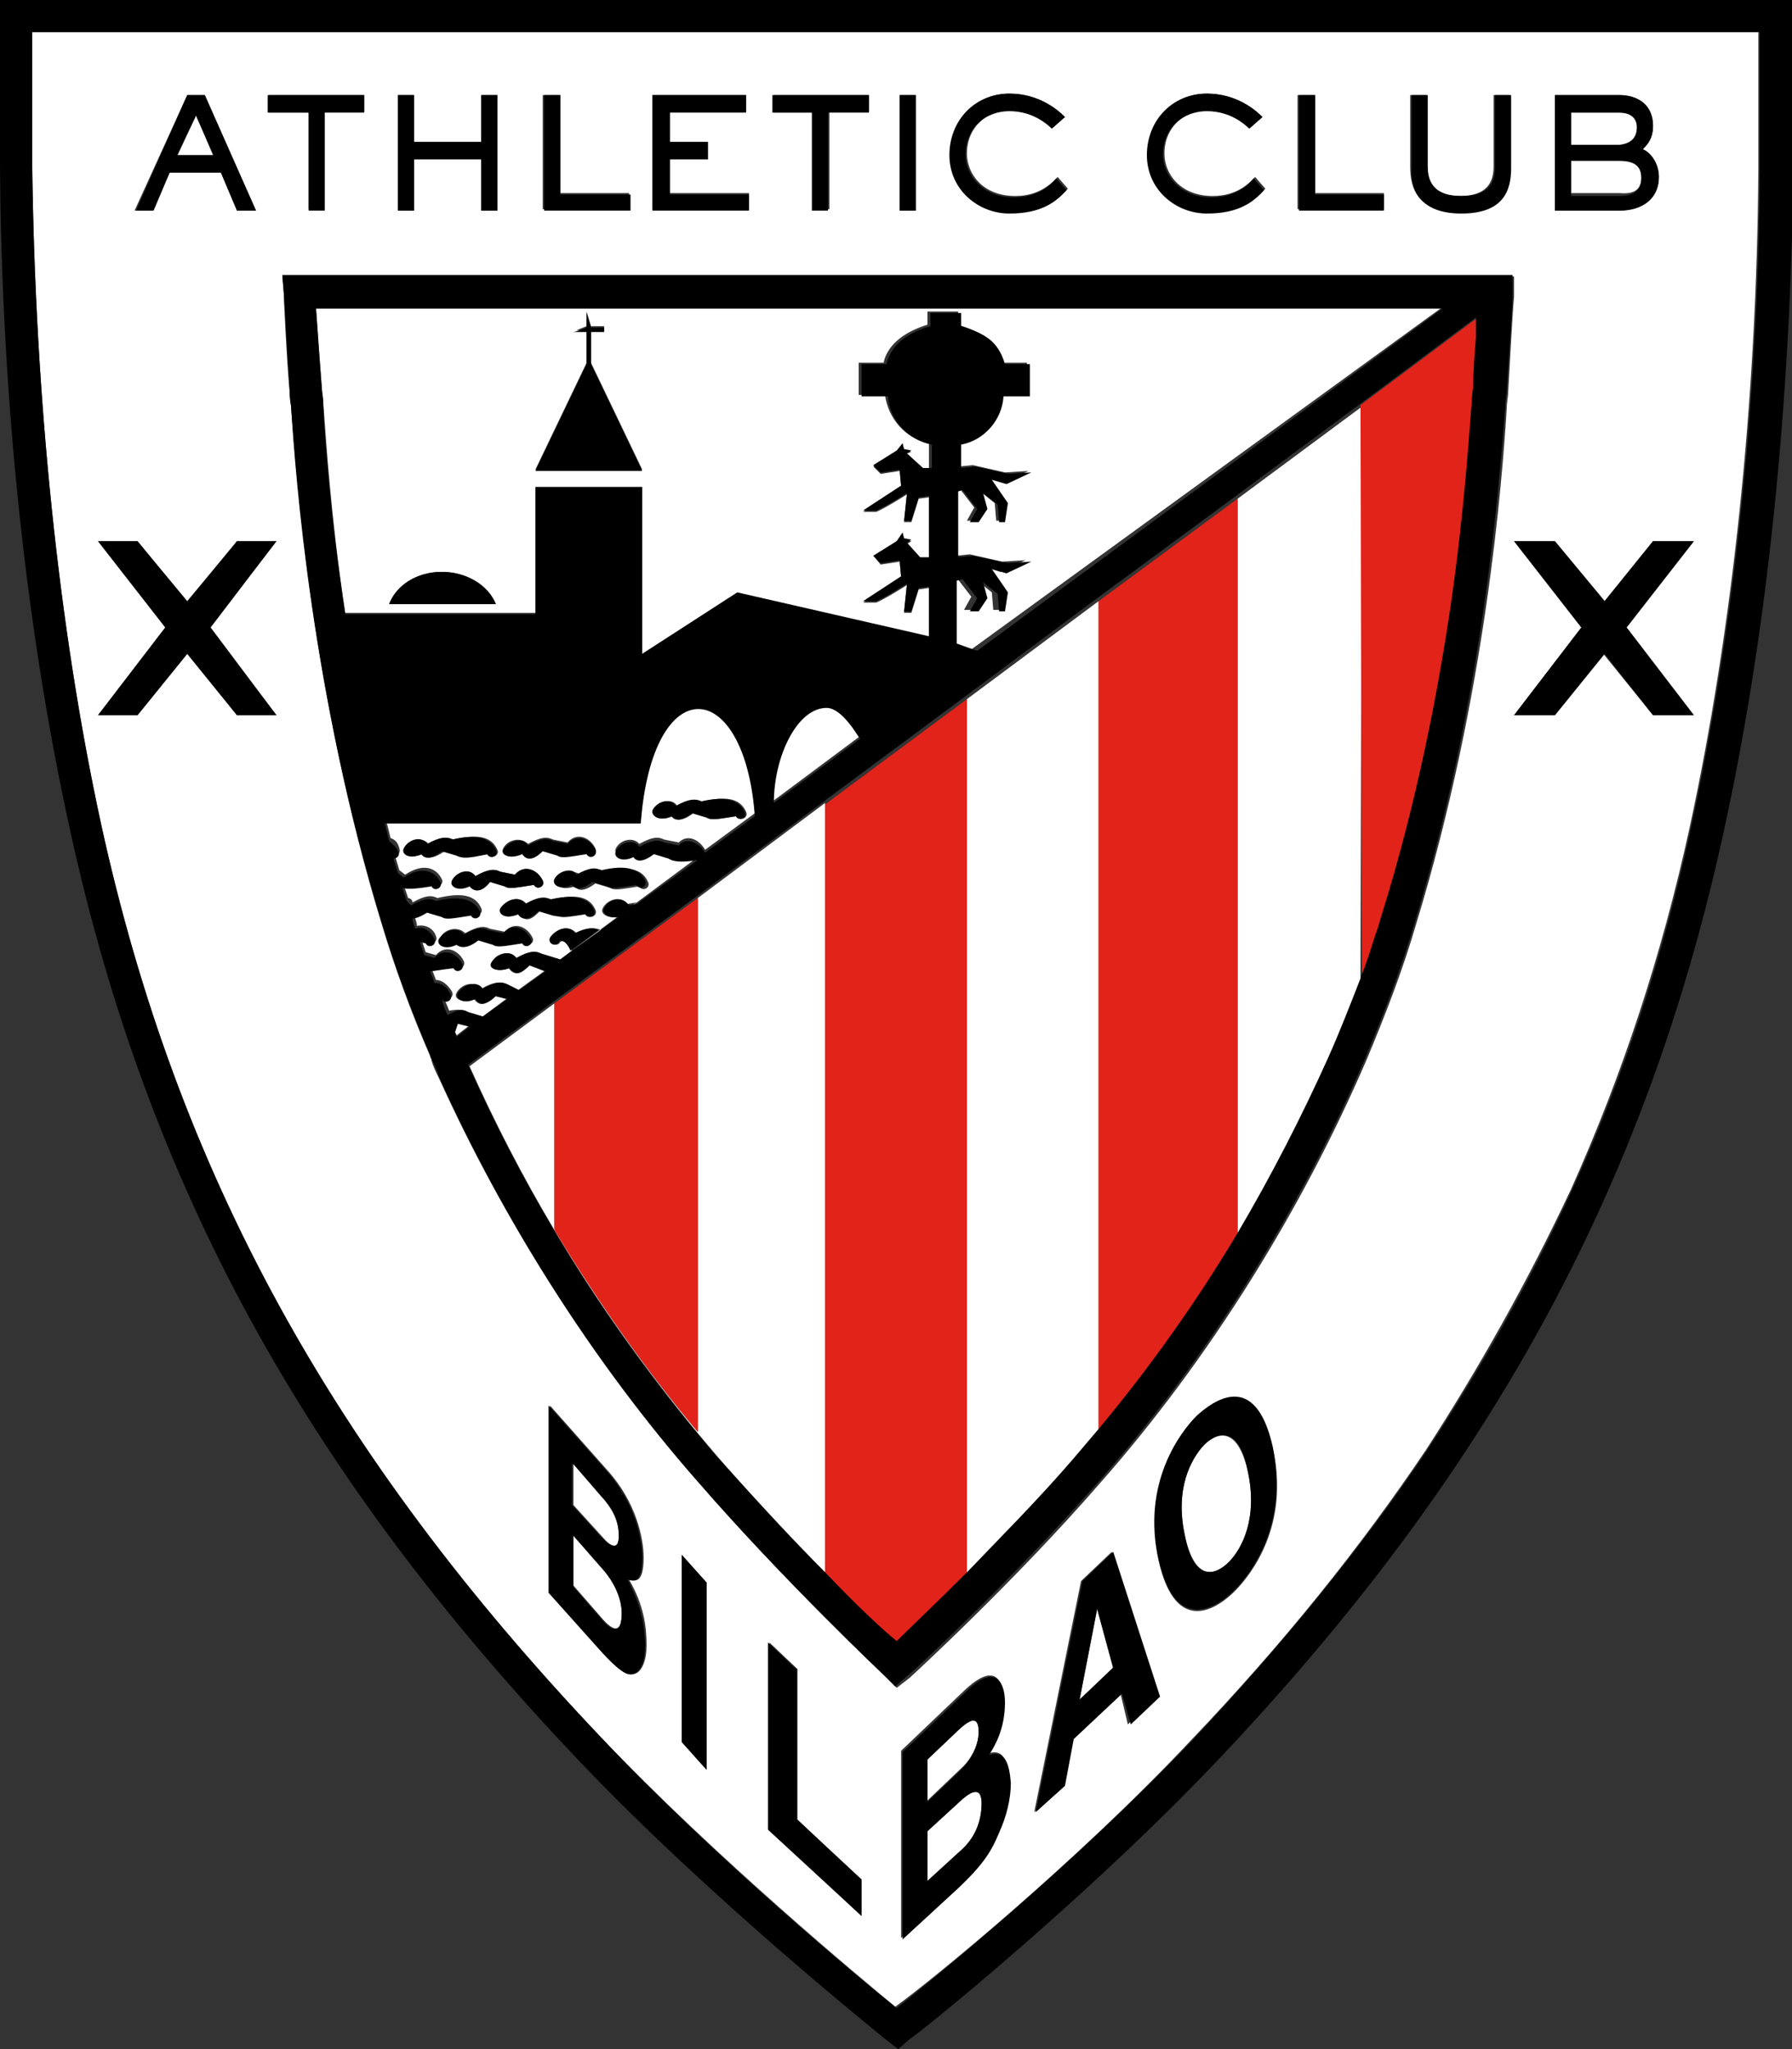 <?xml version="1.0" encoding="utf-8"?>
<!-- Generator: Adobe Illustrator 26.2.1, SVG Export Plug-In . SVG Version: 6.00 Build 0)  -->
<svg version="1.1" id="Capa_1" xmlns="http://www.w3.org/2000/svg" xmlns:xlink="http://www.w3.org/1999/xlink" x="0px" y="0px"
	 viewBox="0 0 122.5 140.1" style="enable-background:new 0 0 122.5 140.1;" xml:space="preserve">
<rect x="0" y="0" width="122.5" height="140.1" fill="#333333" stroke="none"/>
<style type="text/css">
	.st0{fill:none;}
	.st1{fill:#FFFFFF;}
	.st2{fill:#E2231A;}
</style>
<g>
	<path class="st0" d="M107.5,81.3c-3.1,6.4-6.4,12.3-9.9,17.8C101.4,93.3,104.7,87.4,107.5,81.3z"/>
	<path class="st1" d="M39.2,105v3.4l2,2.3c0.8,0.9,1.3,0.9,1.3-0.4c0-1.1-0.6-2.2-1.2-2.9L39.2,105z"/>
	<path class="st1" d="M42.3,105c0-1.1-0.5-1.9-1.2-2.7l-1.9-2.2v2.8l2,2.2C41.8,105.8,42.3,106,42.3,105z"/>
	<path class="st1" d="M52.8,54.8l5.9-4.4c-0.6-1-1.5-2.1-2.4-2.1C54.4,48.4,52.9,51.6,52.8,54.8z"/>
	<path class="st1" d="M36.6,33.3h7.3v11.5l6.5-4.2l13.1,3v-3.4l-0.7,0.1l-0.5,1.6l-0.5,0l0.2-1.9c0,0-1.4,0.9-2.1,1.2l-0.9,0
		l2.6-1.7l-0.1-1.1l-1.3,0.2L59.7,38l1.6-1l0.4-0.5l0.1,0.4l0.5,0.1L62,37.2l0.9,1l0.6,0v-4.2l-0.7,0.1l-0.5,1.6l-0.5,0l0.2-1.9
		c0,0-1.4,0.9-2.1,1.2l-0.9,0l2.6-1.7l-0.1-1.1l-1.3,0.2l-0.5-0.5l1.6-1l0.4-0.5l0.1,0.4l0.5,0.1L62,31l0.9,1l0.6,0v-1.7
		c-1.6-0.3-2.8-1.7-3-3.3h-1.8v-2.2h1.7c0.3-1.4,1.7-2.2,3-2.6v-0.9h2.1v0.9c1.5,0.5,2.5,0.9,3,2.6h1.7v2.2h-1.8
		c-0.1,1.6-1.3,3-2.9,3.3l0,1.6l1-0.1l2.2,0.5l1.6-0.1L68.6,33l-1-0.3l1.1,1.6l-0.2,1.3l-0.4,0l-0.1-1.2l-1-0.8l0.3,1.1
		c0,0-0.3,0.6-0.6,0.9l-0.6,0c0.1-0.2,0.5-0.9,0.5-0.9l-1-1.3l-0.3,0.1l0,4.5l1-0.1l2.2,0.5l1.6-0.1l-1.7,0.8l-1-0.3l1.1,1.6
		l-0.2,1.3l-0.4,0l-0.1-1.2l-1-0.8l0.3,1.1c0,0-0.3,0.6-0.6,0.9l-0.6,0c0.1-0.2,0.5-0.9,0.5-0.9l-1-1.3l-0.4,0.1l0,4.3l1.4,0.5l0,0
		L98.6,21h-77c0.1,1.5,0.3,4.2,0.4,5.5c0,0.3,0.1,0.7,0.1,1.1c0.2,2.5,0.5,7.7,1.5,14.3h13V33.3z M39.2,22.7l0.4-0.2l0.5-0.2v-1
		l0.3,1h0.9v0.3h-0.9v2.2l3.5,7.3h-7.3l3.5-7.3v-2.2H39.2z M26.6,41.3c0.5-1.3,1.9-2.2,3.6-2.2s3.2,0.9,3.7,2.2L26.6,41.3z"/>
	<path class="st1" d="M112.2,12.1c0-0.7-0.4-1.2-1.5-1.2h-3.3v2.3h3.3C111.8,13.3,112.2,12.9,112.2,12.1z"/>
	<path class="st1" d="M32,69.2l1,0.3l1.6-1.2l-0.8-0.2c-0.4,0.4-0.9,0.9-1.4,0.2c-0.8,0.3-1.4,0-1.2-0.4c0.3-0.6,1.2-0.9,1.7-0.3
		c0.9-0.5,1.3-0.5,1.7-0.3l0.8,0.4l1.8-1.3L36.2,66c-0.4,0.4-0.9,0.9-1.4,0.2c-0.8,0.3-1.5,0-1.2-0.4c0.3-0.6,1.2-0.9,1.7-0.3
		c0.9-0.5,1.3-0.5,1.7-0.3l1.3,0.4l0,0l0.8-0.6l8.6-6.4c-1.2,0.2-1.7,0.1-2-0.1l-1-0.3c-0.8,0.6-1.2,0.5-1.4,0.2
		c-0.8,0.3-1.4,0-1.2-0.4c0.3-0.6,1.2-0.8,1.6-0.3c0.9-0.5,1.3-0.5,1.7-0.3l1,0.2c0.6-0.6,1.4-0.2,1.8,0.5l3.4-2.5
		c-0.7-9.5-7-10.1-7.8,0.5H26.4c0.1,0.4,0.2,0.8,0.3,1.2c0.3,0.1,0.5,0.3,0.6,0.7c0.1,0.3-0.1,0.5-0.3,0.5c0.1,0.3,0.2,0.7,0.3,1
		l0.4,0.3c1.2-0.8,2.1-0.5,2.5,0.3c0.2,0.4-0.4,0.7-0.6,0.3c-1.2,0.2-1.6,0.3-2,0.1c0.1,0.3,0.2,0.6,0.3,0.9c0.1,0,0.3,0.1,0.3,0.3
		c0.9-0.5,1.3-0.5,1.7-0.3c1.7-0.4,2.6-0.2,3,0.7c0.2,0.4-0.5,0.7-0.6,0.3c-1.3,0.2-1.7,0.3-2,0.1l-1-0.3c-0.4,0.3-0.7,0.5-1,0.4
		c0.1,0.2,0.2,0.5,0.2,0.7c0.5-0.1,1.1,0.1,1.3,0.7c0.2,0.4-0.4,0.7-0.6,0.3l-0.4-0.1c0.1,0.3,0.2,0.6,0.3,0.9l0.7,0.2
		c0.6-0.7,1.5-0.4,1.9,0.4c0.2,0.4-0.4,0.7-0.6,0.3c-0.9,0.1-1.3,0.2-1.6,0.2c0.1,0.3,0.2,0.5,0.3,0.8c0.4,0,0.8,0.3,1.1,0.8
		c0.2,0.4-0.4,0.7-0.6,0.3c0.1,0.3,0.3,0.7,0.4,1C31.3,69,31.7,69,32,69.2z M44.7,55.4c0.3-0.6,1.2-0.9,1.6-0.3
		c0.9-0.5,1.3-0.5,1.7-0.3c1.7-0.4,2.6-0.2,3,0.7c0.2,0.4-0.4,0.7-0.6,0.3c-1.3,0.2-1.7,0.3-2,0.1l-1-0.3c-0.8,0.6-1.2,0.5-1.4,0.2
		C45.1,56.2,44.5,55.8,44.7,55.4z M36.9,62.3c-0.4,0.4-0.9,0.9-1.4,0.2c-0.8,0.3-1.4,0-1.2-0.4c0.3-0.6,1.2-0.9,1.7-0.3
		c0.9-0.5,1.3-0.5,1.7-0.3c1.7-0.4,2.6-0.2,3,0.7c0.2,0.4-0.4,0.7-0.6,0.3c-1.3,0.2-1.7,0.3-2,0.1L36.9,62.3z M39.1,65
		c-0.3-0.7-0.7-0.7-0.8-0.6c-0.2,0.4-0.8,0.1-0.6-0.3c0.3-0.6,1.2-0.9,1.7-0.3c0.8-0.4,1.3-0.4,1.7-0.2L39.1,65z M42.2,62.7
		c-0.6,0.1-1.2-0.2-1-0.6c0.3-0.6,1.2-0.9,1.7-0.3l0.6-0.1L42.2,62.7z M41.3,59.6c1.7-0.4,2.6-0.2,3,0.7c0.2,0.4-0.4,0.7-0.6,0.3
		c-1.3,0.2-1.7,0.3-2,0.1l-1-0.3c-0.8,0.6-1.2,0.5-1.4,0.2c-0.8,0.3-1.4,0-1.2-0.4c0.3-0.6,1.2-0.8,1.7-0.3
		C40.5,59.4,40.9,59.3,41.3,59.6z M34.4,58c0.3-0.6,1.2-0.8,1.7-0.3c0.9-0.5,1.3-0.5,1.7-0.3l1,0.2c0.6-0.7,1.5-0.4,1.9,0.4
		c0.2,0.4-0.4,0.7-0.6,0.3c-1.3,0.2-1.7,0.3-2,0.1l-1-0.3c-0.4,0.4-0.9,0.9-1.4,0.2C34.8,58.8,34.2,58.4,34.4,58z M28.9,58.4
		c-0.8,0.3-1.4,0-1.2-0.4c0.3-0.6,1.2-0.8,1.6-0.3c0.9-0.5,1.3-0.5,1.7-0.3c1.7-0.4,2.6-0.2,3,0.7c0.2,0.4-0.5,0.7-0.6,0.3
		c-1.3,0.2-1.7,0.3-2,0.1l-1-0.3C29.5,58.8,29.1,58.7,28.9,58.4z M32.1,60.6c-0.8,0.3-1.4,0-1.2-0.4c0.3-0.6,1.2-0.8,1.6-0.3
		c0.9-0.5,1.3-0.5,1.7-0.3l1,0.2c0.6-0.7,1.5-0.4,1.9,0.4c0.2,0.4-0.4,0.7-0.6,0.3c-1.3,0.2-1.7,0.3-2,0.1l-1-0.3
		C33.2,60.7,32.6,61.2,32.1,60.6z M31.3,64.5c-0.8,0.3-1.4,0-1.2-0.4c0.3-0.6,1.2-0.8,1.7-0.3c0.9-0.5,1.3-0.5,1.7-0.3l1,0.2
		c0.6-0.7,1.5-0.4,1.9,0.4c0.2,0.4-0.4,0.7-0.6,0.3c-1.3,0.2-1.7,0.3-2,0.1l-1-0.3C31.9,64.9,31.5,64.8,31.3,64.5z"/>
	<polygon class="st1" points="13.4,7.9 12.1,10.7 14.6,10.7 	"/>
	<path class="st1" d="M62.9,138.8c-0.5,0.4-0.8,0.6-0.8,0.6C62.2,139.4,62.4,139.2,62.9,138.8z"/>
	<path class="st1" d="M111.9,8.7c0-0.6-0.4-1-1.2-1h-3.3v2.2h3.3C111.5,9.8,111.9,9.4,111.9,8.7z"/>
	<path class="st1" d="M82.3,98.8c-0.9,0.9-2,3-1.3,6.2c0.7,3.2,2.1,2.7,3,1.8c0.9-0.9,2-3,1.3-6.2C84.6,97.5,83.2,97.9,82.3,98.8z"
		/>
	<path class="st1" d="M100.7,27.7c-0.2,2.4-0.5,7.3-1.4,13.6C100.2,35.1,100.5,30.1,100.7,27.7c0-0.5,0.1-0.9,0.1-1.2
		c0.1-0.8,0.2-2.2,0.2-3.4c-0.1,1.2-0.2,2.6-0.2,3.4C100.7,26.8,100.7,27.2,100.7,27.7z"/>
	<path class="st1" d="M73.4,99.9c0.6-0.7,1.1-1.3,1.7-2c3.5-4.2,6.7-8.7,9.5-13.4c2.4-3.9,4.5-8,6.2-12c0.8-1.8,1.5-3.6,2.2-5.4
		l0.1-39.3l-8.5,6.3v50.4c-2.8,4.7-6,9.2-9.5,13.4V41.1l-9,6.7v59.9c-2.1,2.1-3.9,3.8-4.8,4.7c-1-0.9-2.8-2.7-4.9-4.9V54.9l-8.7,6.5
		v36.5c-3.6-4.3-6.9-9-9.8-13.9V68.6l-5.8,4.3c1.7,3.8,3.6,7.5,5.8,11.2c2.9,4.9,6.2,9.5,9.8,13.9c0.6,0.7,1.1,1.3,1.7,2
		c2.4,2.7,4.9,5.4,7.1,7.6c2.1,2.2,3.9,3.9,4.9,4.9c0.9-0.9,2.7-2.6,4.8-4.7C68.3,105.4,71,102.7,73.4,99.9z"/>
	<path class="st1" d="M81.4,119c6.3-6.6,11.6-13.2,16.1-19.9c3.5-5.4,6.9-11.4,9.9-17.8c3.5-7.8,6.2-16,8.1-24.7
		c2.9-13.4,4.6-29,4.7-45.1c0-0.4,0-0.7,0-0.9c0-0.9,0-6.1,0-8.4L2.2,2.2c0,2.7,0,7.3,0,8.2c0,0.1,0,0.4,0,0.8
		C2.4,27.3,4,42.9,6.9,56.3c5.2,23.8,15.7,43,34.1,62.4c7.9,8.3,17.9,16.6,20.2,18.5C63.7,135.4,73.6,127.3,81.4,119z M84.4,108.8
		c-1.1,1.1-4,3.2-5.2-2.1c-1.2-5.3,1.5-8.8,2.6-9.8c1.1-1.1,4-3.2,5.2,2.1C88.2,104.3,85.5,107.7,84.4,108.8z M106.3,6.5h4.4
		c1.2,0,2.3,0.7,2.3,2.1c0,0.9-0.4,1.3-0.7,1.6c0.4,0.2,1.1,0.9,1.1,1.9c0,1.5-1.1,2.3-2.7,2.3h-4.4V6.5z M103.5,37h2.7l3.4,4.2
		L113,37h2.7l-4.6,5.9l4.6,6H113l-3.4-4.2l-3.4,4.2h-2.7l4.6-6L103.5,37z M96.4,6.5h1.1v4.9c0,1.2,0.5,2,2.3,2c1.8,0,2.3-0.9,2.3-2
		V6.5h1.1v4.9c0,1.5-0.6,3.1-3.4,3.1c-2.9,0-3.4-1.6-3.4-3.1V6.5z M88.8,6.5h1.1v6.7h4.7v1.1h-5.9V6.5z M82.5,6.4
		c2.1,0,3.4,1.2,3.8,1.6l-0.8,0.7c-0.4-0.3-1.3-1.2-2.9-1.2c-1.5,0-3,1.1-3,3c0,1.4,1.1,2.9,3.3,2.9c1.7,0,2.5-0.9,2.9-1.3l0.7,0.8
		c-0.7,0.8-1.7,1.6-3.9,1.6c-2.1,0-4.1-1.6-4.1-4C78.4,8.2,80.2,6.4,82.5,6.4z M69,6.4c2.1,0,3.4,1.2,3.8,1.6L72,8.7
		c-0.4-0.3-1.3-1.2-2.9-1.2c-1.5,0-3,1.1-3,3c0,1.4,1.1,2.9,3.3,2.9c1.7,0,2.5-0.9,2.9-1.3l0.7,0.8c-0.7,0.8-1.7,1.6-3.9,1.6
		c-2.1,0-4.1-1.6-4.1-4C64.9,8.2,66.7,6.4,69,6.4z M61.5,6.5h1.1h0v7.9h-1.1V6.5z M52.8,6.5h6.6v1.1h-2.7v6.7h-1.1V7.7h-2.7V6.5z
		 M44.6,6.5H51v1.1h-5.3v2.1h2.6v1.1h-2.6v2.4h5.5v1.1h-6.6V6.5z M37.2,6.5h1.1v6.7h4.7v1.1h-5.9V6.5z M27.2,6.5h1.1v3.2h4.6V6.5H34
		v7.9h-1.1v-3.6h-4.6v3.6h-1.1V6.5z M18.3,6.5h6.6v1.1h-2.7v6.7h-1.1V7.7h-2.7V6.5z M12.8,6.5H14l3.5,7.9h-1.3l-1.1-2.6h-3.5
		l-1.2,2.6H9.2L12.8,6.5z M18.9,48.9h-2.7l-3.4-4.2l-3.4,4.2H6.7l4.6-6L6.7,37h2.7l3.4,4.2l3.4-4.2h2.7l-4.6,5.9L18.9,48.9z
		 M43.5,114.4c-0.5,0.2-0.9,0.2-2.5-1.7l-3.4-3.8V96.1l3.9,4.4c2,2.2,2.5,4.7,2.5,6c0,1.8-0.6,1.6-1,1.5c1,1.7,1.2,3.2,1.2,4.5
		C44.2,113.5,43.9,114.2,43.5,114.4z M48.3,121l-1.7-1.9v-12.8l1.7,1.9V121z M58.9,131l-6.3-5.9v-12.8l1.9,1.8h0v10.3l4.4,4.2V131z
		 M61.3,115.4l-0.7-0.7c-0.1-0.1-6.9-6.5-12.8-13.3C40.5,93.1,34.4,83.4,30,73.7c-0.2-0.4-0.4-0.8-0.5-1.2c0-0.1-0.1-0.2-0.1-0.3
		c-1.3-3-2.4-6-3.3-9c-4.8-15.7-5.8-30.4-6.2-35.3c0-0.5-0.1-0.8-0.1-1.1c-0.2-2-0.4-6.5-0.4-6.7l-0.1-1.2h84.2l0,0v0h0l0,0.7l0,0.5
		c0,0,0,0.1,0,0.2c-0.1,0.9-0.3,4.8-0.4,6.5c0,0.3-0.1,0.7-0.1,1.1c-0.3,4.8-1.4,19.6-6.2,35.3c-0.9,3.1-2.1,6.2-3.4,9.3
		c-4.4,10.2-10.7,20.4-18.2,28.9c-5.9,6.8-13,13.3-13,13.3L61.3,115.4z M68.2,125.2c-0.5,1.2-1,2.1-2.8,3.8l-3.8,3.5v-12.8l4.3-4.1
		c2.2-2.1,2.7-0.6,2.7,0.7c0,1.8-0.7,3-1.1,3.6c1.1-0.4,1.4,0.5,1.4,1.8C69,122.9,68.7,124.1,68.2,125.2z M76.6,115.8l-3.3,3.1
		l-0.6,3.2l-2,1.8l3.2-15.8l2.1-2l3.1,9.9l-2,1.9L76.6,115.8z"/>
	<polygon class="st1" points="73.8,116.2 76.1,114.1 75,110 	"/>
	<path class="st1" d="M65.8,123l-2.4,2.2v3.4l2.3-2.1c0.9-0.8,1.4-1.9,1.4-3.2C67.1,122.2,66.5,122.4,65.8,123z"/>
	<path class="st1" d="M31.3,69.9l-0.2,0.6c0,0.1,0.1,0.2,0.1,0.3l0.9-0.7L31.3,69.9z"/>
	<path class="st1" d="M66.9,118.4c0-1.1-0.5-0.9-1.4-0.1l-2.1,2v2.8l2.2-2.1C66.4,120.3,66.9,119.4,66.9,118.4z"/>
	<path class="st2" d="M84.6,84.4V34.1l-9.5,7v56.8C78.6,93.7,81.8,89.2,84.6,84.4z"/>
	<path class="st2" d="M93.4,65.9c0.3-0.8,0.6-1.6,0.8-2.4c0.1-0.3,0.2-0.7,0.3-1c2.3-7.6,3.8-15,4.7-21.2c0.9-6.3,1.3-11.2,1.4-13.6
		c0-0.5,0.1-0.9,0.1-1.2c0.1-0.8,0.2-2.2,0.2-3.4c0-0.2,0-0.4,0-0.7c0-0.2,0-0.4,0-0.6l-7.9,5.9L93.1,67
		C93.2,66.7,93.3,66.3,93.4,65.9z"/>
	<path class="st2" d="M61.3,112.4c0.9-0.9,2.7-2.6,4.8-4.7V47.8l-9.7,7.2v52.5C58.5,109.7,60.3,111.4,61.3,112.4z"/>
	<path class="st2" d="M47.7,97.9V61.4l-9.8,7.2v15.5C40.8,88.9,44.1,93.6,47.7,97.9z"/>
	<path d="M113.4,12.1c0-1-0.6-1.7-1.1-1.9c0.3-0.3,0.7-0.7,0.7-1.6c0-1.5-1.1-2.1-2.3-2.1h-4.4v7.9h4.4
		C112.2,14.4,113.4,13.6,113.4,12.1z M107.4,7.7h3.3c0.8,0,1.2,0.4,1.2,1c0,0.7-0.4,1.2-1.2,1.2h-3.3V7.7z M107.4,11h3.3
		c1.2,0,1.5,0.5,1.5,1.2c0,0.8-0.5,1.2-1.5,1.2h-3.3V11z"/>
	<path d="M82.5,14.6c2.2,0,3.2-0.8,3.9-1.6l-0.7-0.8c-0.3,0.4-1.2,1.3-2.9,1.3c-2.1,0-3.3-1.5-3.3-2.9c0-2,1.5-3,3-3
		c1.6,0,2.6,0.9,2.9,1.2L86.3,8c-0.4-0.4-1.7-1.6-3.8-1.6c-2.3,0-4.1,1.8-4.1,4.2C78.4,13,80.4,14.6,82.5,14.6z"/>
	<path d="M99.9,14.6c2.9,0,3.4-1.6,3.4-3.1V6.5h-1.1v4.9c0,1.2-0.5,2-2.3,2c-1.8,0-2.3-0.9-2.3-2V6.5h-1.1v4.9
		C96.4,12.9,97,14.6,99.9,14.6z"/>
	<polygon points="94.6,13.3 89.9,13.3 89.9,6.5 88.8,6.5 88.8,14.4 94.6,14.4 	"/>
	<path d="M69,14.6c2.2,0,3.2-0.8,3.9-1.6l-0.7-0.8c-0.3,0.4-1.2,1.3-2.9,1.3c-2.1,0-3.3-1.5-3.3-2.9c0-2,1.5-3,3-3
		c1.6,0,2.6,0.9,2.9,1.2L72.8,8c-0.4-0.4-1.7-1.6-3.8-1.6c-2.3,0-4.1,1.8-4.1,4.2C64.9,13,66.9,14.6,69,14.6z"/>
	<polygon points="62.6,6.5 62.6,6.5 61.5,6.5 61.5,14.4 62.6,14.4 	"/>
	<path d="M33.5,60.3l1,0.3c0.3,0.2,0.7,0.1,2-0.1c0.2,0.4,0.8,0.1,0.6-0.3c-0.4-0.8-1.3-1.1-1.9-0.4l-1-0.2
		c-0.4-0.2-0.8-0.2-1.7,0.3c-0.4-0.6-1.3-0.3-1.6,0.3c-0.2,0.4,0.4,0.8,1.2,0.4C32.6,61.2,33.2,60.7,33.5,60.3z"/>
	<polygon points="36.6,32.2 43.9,32.2 40.4,24.9 40.4,22.7 41.3,22.7 41.3,22.4 40.4,22.4 40.1,21.4 40.1,22.4 39.6,22.6 39.2,22.7 
		40.1,22.7 40.1,24.9 	"/>
	<path d="M75.1,101.3c7.5-8.5,13.8-18.7,18.2-28.9c1.3-3.1,2.5-6.2,3.4-9.3c4.8-15.7,5.8-30.4,6.2-35.3c0-0.5,0.1-0.9,0.1-1.1
		c0.1-1.8,0.4-5.6,0.4-6.5c0-0.1,0-0.2,0-0.2l0-0.5l0-0.7H19.3l0.1,1.2c0,0.2,0.3,4.8,0.4,6.7c0,0.3,0,0.6,0.1,1.1
		c0.3,4.8,1.4,19.6,6.2,35.3c0.9,3,2,6,3.3,9c0,0.1,0.1,0.2,0.1,0.3c0.2,0.4,0.4,0.8,0.5,1.2c4.4,9.8,10.5,19.5,17.7,27.7
		c5.9,6.8,12.8,13.3,12.8,13.3l0.7,0.7l0.8-0.7C62.1,114.6,69.1,108.1,75.1,101.3z M23.6,42c-1-6.6-1.4-11.8-1.5-14.3
		c0-0.5-0.1-0.9-0.1-1.1c-0.1-1.3-0.3-4-0.4-5.5h77L66.8,44.5l0,0L65.4,44l0-4.3l0.4-0.1l1,1.3c0,0-0.4,0.7-0.5,0.9l0.6,0
		c0.2-0.3,0.6-0.9,0.6-0.9l-0.3-1.1l1,0.8l0.1,1.2l0.4,0l0.2-1.3l-1.1-1.6l1,0.3l1.7-0.8l-1.6,0.1L66.5,38l-1,0.1l0-4.5l0.3-0.1
		l1,1.3c0,0-0.4,0.7-0.5,0.9l0.6,0c0.2-0.3,0.6-0.9,0.6-0.9l-0.3-1.1l1,0.8l0.1,1.2l0.4,0l0.2-1.3l-1.1-1.6l1,0.3l1.7-0.8l-1.6,0.1
		l-2.2-0.5l-1,0.1l0-1.6c1.6-0.3,2.8-1.7,2.9-3.3h1.8v-2.2h-1.7c-0.5-1.7-1.5-2.1-3-2.6v-0.9h-2.1v0.9c-1.4,0.4-2.7,1.2-3,2.6h-1.7
		v2.2h1.8c0.1,1.6,1.4,3,3,3.3V32l-0.6,0L62,31l0.3-0.2l-0.5-0.1l-0.1-0.4l-0.4,0.5l-1.6,1l0.5,0.5l1.3-0.2l0.1,1.1L59,34.9l0.9,0
		c0.7-0.3,2.1-1.2,2.1-1.2l-0.2,1.9l0.5,0l0.5-1.6l0.7-0.1v4.2l-0.6,0l-0.9-1l0.3-0.2l-0.5-0.1l-0.1-0.4L61.3,37l-1.6,1l0.5,0.5
		l1.3-0.2l0.1,1.1L59,41.1l0.9,0c0.7-0.3,2.1-1.2,2.1-1.2l-0.2,1.9l0.5,0l0.5-1.6l0.7-0.1v3.4l-13.1-3l-6.5,4.2V33.3h-7.3V42H23.6z
		 M58.8,50.5l-5.9,4.4c0-3.2,1.6-6.5,3.6-6.5C57.3,48.4,58.1,49.4,58.8,50.5z M30.2,68.3c0.2,0.4,0.8,0.1,0.6-0.3
		c-0.2-0.5-0.6-0.8-1.1-0.8c-0.1-0.3-0.2-0.5-0.3-0.8c0.3,0,0.7-0.1,1.6-0.2c0.2,0.4,0.8,0.1,0.6-0.3c-0.4-0.8-1.3-1.1-1.9-0.4
		l-0.7-0.2c-0.1-0.3-0.2-0.6-0.3-0.9l0.4,0.1c0.2,0.4,0.8,0.1,0.6-0.3c-0.3-0.6-0.8-0.9-1.3-0.7c-0.1-0.2-0.2-0.5-0.2-0.7
		c0.2,0,0.5-0.1,1-0.4l1,0.3c0.3,0.2,0.7,0.1,2-0.1c0.2,0.4,0.8,0.1,0.6-0.3c-0.4-0.8-1.3-1.1-3-0.7c-0.4-0.2-0.8-0.2-1.7,0.3
		c-0.1-0.1-0.2-0.2-0.3-0.3c-0.1-0.3-0.2-0.6-0.3-0.9c0.3,0.1,0.8,0.1,2-0.1c0.2,0.4,0.8,0.1,0.6-0.3c-0.4-0.8-1.3-1.1-2.5-0.3
		l-0.4-0.3c-0.1-0.3-0.2-0.7-0.3-1c0.2,0,0.5-0.2,0.3-0.5c-0.1-0.3-0.4-0.5-0.6-0.7c-0.1-0.4-0.2-0.8-0.3-1.2h17.5
		c0.8-10.6,7.1-10.1,7.8-0.5l-3.4,2.5c-0.4-0.7-1.3-1.1-1.8-0.5l-1-0.2c-0.4-0.2-0.8-0.2-1.7,0.3c-0.4-0.6-1.3-0.3-1.6,0.3
		c-0.2,0.4,0.4,0.8,1.2,0.4c0.2,0.3,0.6,0.4,1.4-0.2l1,0.3c0.3,0.2,0.8,0.3,2,0.1L39.1,65l-0.8,0.6l0,0l-1.3-0.4
		c-0.4-0.2-0.8-0.2-1.7,0.3c-0.4-0.6-1.3-0.3-1.7,0.3c-0.2,0.4,0.4,0.7,1.2,0.4c0.4,0.6,1,0.2,1.4-0.2l1.1,0.4l-1.8,1.3l-0.8-0.4
		c-0.4-0.2-0.8-0.2-1.7,0.3c-0.4-0.6-1.3-0.3-1.7,0.3c-0.2,0.4,0.4,0.8,1.2,0.4c0.4,0.6,1,0.2,1.4-0.2l0.8,0.2L33,69.5l-1-0.3
		c-0.3-0.2-0.7-0.2-1.4,0.2C30.4,69,30.3,68.7,30.2,68.3z M31.1,70.6l0.2-0.6l0.8,0.2l-0.9,0.7C31.2,70.7,31.1,70.6,31.1,70.6z
		 M56.4,107.5c-2.2-2.2-4.7-4.9-7.1-7.6c-0.6-0.6-1.1-1.3-1.7-2c-3.6-4.3-6.9-9-9.8-13.9c-2.2-3.7-4.1-7.4-5.8-11.2l5.8-4.3l9.8-7.2
		l8.7-6.5l9.7-7.2l9-6.7l9.5-7l8.5-6.3l7.9-5.9c0,0.2,0,0.4,0,0.6c0,0.2,0,0.4,0,0.7c-0.1,1.2-0.2,2.6-0.2,3.4
		c0,0.3-0.1,0.7-0.1,1.2c-0.2,2.4-0.5,7.3-1.4,13.6c-0.9,6.1-2.3,13.5-4.7,21.2c-0.1,0.3-0.2,0.7-0.3,1c-0.3,0.8-0.5,1.6-0.8,2.4
		c-0.1,0.4-0.3,0.7-0.4,1.1c-0.7,1.8-1.4,3.6-2.2,5.4c-1.8,4-3.9,8.1-6.2,12c-2.8,4.7-6,9.2-9.5,13.4c-0.6,0.7-1.1,1.3-1.7,2
		c-2.4,2.8-5.1,5.5-7.3,7.8c-2.1,2.1-3.9,3.8-4.8,4.7C60.3,111.4,58.5,109.7,56.4,107.5z"/>
	<path d="M30.2,39.1c-1.7,0-3.1,0.9-3.6,2.2l7.3,0C33.3,40,31.9,39.1,30.2,39.1z"/>
	<path d="M32.7,64.3l1,0.3c0.3,0.2,0.7,0.1,2-0.1c0.2,0.4,0.8,0.1,0.6-0.3c-0.4-0.8-1.3-1.1-1.9-0.4l-1-0.2
		c-0.4-0.2-0.8-0.2-1.7,0.3c-0.4-0.6-1.3-0.3-1.7,0.3c-0.2,0.4,0.4,0.8,1.2,0.4C31.5,64.8,31.9,64.9,32.7,64.3z"/>
	<path d="M11.6,11.8h3.5l1.1,2.6h1.3L14,6.5h-1.2l-3.5,7.9h1.2L11.6,11.8z M13.4,7.9l1.2,2.7h-2.5L13.4,7.9z"/>
	<polygon points="55.5,14.4 56.6,14.4 56.6,7.7 59.4,7.7 59.4,6.5 52.8,6.5 52.8,7.7 55.5,7.7 	"/>
	<path d="M122.5,1.1l0-1.1L0,0v1.1c0,2.5,0,8.3,0,9.3c0,0.1,0,0.4,0,0.8c0.1,16.2,1.8,32,4.8,45.6c5.3,24.2,16,43.8,34.7,63.5
		c9,9.5,20.9,19,21,19.1l0.9,0.7l0.8-0.7c0,0,0.3-0.2,0.8-0.6c2.8-2.2,12.4-10.2,20.1-18.3c18.7-19.7,29.4-39.3,34.7-63.5
		c3-13.6,4.6-29.3,4.8-45.6c0-0.4,0-0.7,0-0.8h0C122.5,9.4,122.5,1.4,122.5,1.1z M61.3,137.3c-2.4-1.9-12.4-10.2-20.2-18.5
		C22.7,99.4,12.1,80.1,6.9,56.3C4,42.9,2.4,27.3,2.2,11.2c0-0.4,0-0.7,0-0.8c0-0.8,0-5.5,0-8.2l118.1,0c0,2.3,0,7.5,0,8.4
		c0,0.1,0,0.4,0,0.9c-0.1,16.1-1.8,31.7-4.7,45.1c-1.9,8.8-4.6,17-8.1,24.7c-2.8,6.1-6.1,12-9.9,17.8c-4.5,6.7-9.9,13.3-16.1,19.9
		C73.6,127.3,63.7,135.4,61.3,137.3z"/>
	<polygon points="21.1,14.4 22.2,14.4 22.2,7.7 24.9,7.7 24.9,6.5 18.3,6.5 18.3,7.7 21.1,7.7 	"/>
	<polygon points="16.2,37 12.8,41.1 9.4,37 6.7,37 11.3,42.9 6.7,48.9 9.4,48.9 12.8,44.7 16.2,48.9 18.9,48.9 14.4,42.9 18.9,37 	
		"/>
	<polygon points="51.2,13.3 45.8,13.3 45.8,10.9 48.4,10.9 48.4,9.7 45.8,9.7 45.8,7.7 51,7.7 51,6.5 44.6,6.5 44.6,14.4 51.2,14.4 
			"/>
	<polygon points="28.3,10.9 32.9,10.9 32.9,14.4 34,14.4 34,6.5 32.9,6.5 32.9,9.7 28.3,9.7 28.3,6.5 27.2,6.5 27.2,14.4 28.3,14.4 
			"/>
	<polygon points="43.1,13.3 38.3,13.3 38.3,6.5 37.2,6.5 37.2,14.4 43.1,14.4 	"/>
	<path d="M35.7,58.4c0.4,0.6,1,0.2,1.4-0.2l1,0.3c0.3,0.2,0.7,0.1,2-0.1c0.2,0.4,0.8,0.1,0.6-0.3c-0.4-0.8-1.3-1.1-1.9-0.4l-1-0.2
		c-0.4-0.2-0.8-0.2-1.7,0.3c-0.4-0.6-1.3-0.3-1.7,0.3C34.2,58.4,34.8,58.8,35.7,58.4z"/>
	<path d="M76.1,106.1l-2.1,2l-3.2,15.8l2-1.8l0.6-3.2l3.3-3.1l0.6,2.1l2-1.9L76.1,106.1z M73.8,116.2L75,110l1.1,4L73.8,116.2z"/>
	<path d="M67.6,120c0.4-0.6,1.1-1.8,1.1-3.6c0-1.3-0.6-2.8-2.7-0.7l-4.3,4.1v12.8l3.8-3.5c1.8-1.7,2.3-2.6,2.8-3.8
		c0.5-1.1,0.8-2.3,0.8-3.4C69,120.6,68.7,119.6,67.6,120z M63.4,120.3l2.1-2c0.8-0.8,1.4-1,1.4,0.1c0,1-0.6,2-1.3,2.7l-2.2,2.1
		V120.3z M65.7,126.5l-2.3,2.1v-3.4l2.4-2.2c0.7-0.6,1.3-0.8,1.3,0.3C67.1,124.6,66.6,125.7,65.7,126.5z"/>
	<path d="M81.8,96.8c-1.1,1.1-3.7,4.5-2.6,9.8c1.2,5.3,4.1,3.2,5.2,2.1c1.1-1.1,3.7-4.5,2.6-9.8C85.8,93.6,82.9,95.8,81.8,96.8z
		 M84,106.8c-0.9,0.9-2.4,1.4-3-1.8c-0.7-3.2,0.4-5.2,1.3-6.2c0.9-0.9,2.4-1.4,3,1.8C86,103.8,84.9,105.9,84,106.8z"/>
	<polygon points="106.3,48.9 109.7,44.7 113,48.9 115.8,48.9 111.2,42.9 115.8,37 113,37 109.7,41.1 106.3,37 103.5,37 108.1,42.9 
		103.5,48.9 	"/>
	<path d="M43.9,106.5c0-1.3-0.5-3.8-2.5-6l-3.9-4.4v12.8l3.4,3.8c1.6,1.8,2.1,1.9,2.5,1.7c0.4-0.2,0.7-0.8,0.7-1.9
		c0-1.3-0.3-2.8-1.2-4.5C43.3,108.1,43.9,108.3,43.9,106.5z M39.2,100.1l1.9,2.2c0.8,0.8,1.2,1.7,1.2,2.7c0,1-0.5,0.8-1.2,0.1
		l-2-2.2V100.1z M41.2,110.8l-2-2.3V105l2.1,2.4c0.6,0.7,1.2,1.8,1.2,2.9C42.5,111.6,42,111.7,41.2,110.8z"/>
	<polygon points="46.6,119.1 48.3,121 48.3,108.2 46.6,106.3 	"/>
	<polygon points="54.5,114.1 54.4,114.1 52.5,112.3 52.5,125.1 58.9,131 58.9,128.5 54.5,124.4 	"/>
	<path d="M33.3,58.4c0.2,0.4,0.8,0.1,0.6-0.3c-0.4-0.8-1.3-1.1-3-0.7c-0.4-0.2-0.8-0.2-1.7,0.3c-0.4-0.6-1.3-0.3-1.6,0.3
		c-0.2,0.4,0.4,0.8,1.2,0.4c0.2,0.3,0.6,0.4,1.4-0.2l1,0.3C31.6,58.7,32,58.7,33.3,58.4z"/>
	<path d="M39.3,63.8c-0.4-0.6-1.3-0.3-1.7,0.3c-0.2,0.4,0.4,0.7,0.6,0.3c0.1-0.2,0.5-0.1,0.8,0.6l1.9-1.4
		C40.6,63.4,40.1,63.4,39.3,63.8z"/>
	<path d="M40,62.5c0.2,0.4,0.8,0.1,0.6-0.3c-0.4-0.8-1.3-1.1-3-0.7c-0.4-0.2-0.8-0.2-1.7,0.3c-0.4-0.6-1.3-0.3-1.7,0.3
		c-0.2,0.4,0.4,0.8,1.2,0.4c0.4,0.6,1,0.2,1.4-0.2l1,0.3C38.3,62.7,38.7,62.7,40,62.5z"/>
	<path d="M41.3,62.1c-0.2,0.4,0.4,0.7,1,0.6l1.3-0.9l-0.6,0.1C42.5,61.2,41.6,61.5,41.3,62.1z"/>
	<path d="M37.9,60.1c-0.2,0.4,0.4,0.8,1.2,0.4c0.2,0.3,0.6,0.4,1.4-0.2l1,0.3c0.3,0.2,0.7,0.1,2-0.1c0.2,0.4,0.8,0.1,0.6-0.3
		c-0.4-0.8-1.3-1.1-3-0.7c-0.4-0.2-0.8-0.2-1.7,0.3C39.2,59.3,38.2,59.5,37.9,60.1z"/>
	<polygon points="103.5,18.8 103.5,18.8 103.5,18.8 	"/>
	<path d="M45.9,55.8c0.2,0.3,0.6,0.4,1.4-0.2l1,0.3c0.3,0.2,0.7,0.1,2-0.1c0.2,0.4,0.8,0.1,0.6-0.3c-0.4-0.8-1.3-1.1-3-0.7
		c-0.4-0.2-0.8-0.2-1.7,0.3c-0.4-0.6-1.3-0.3-1.6,0.3C44.5,55.8,45.1,56.2,45.9,55.8z"/>
</g>
</svg>
